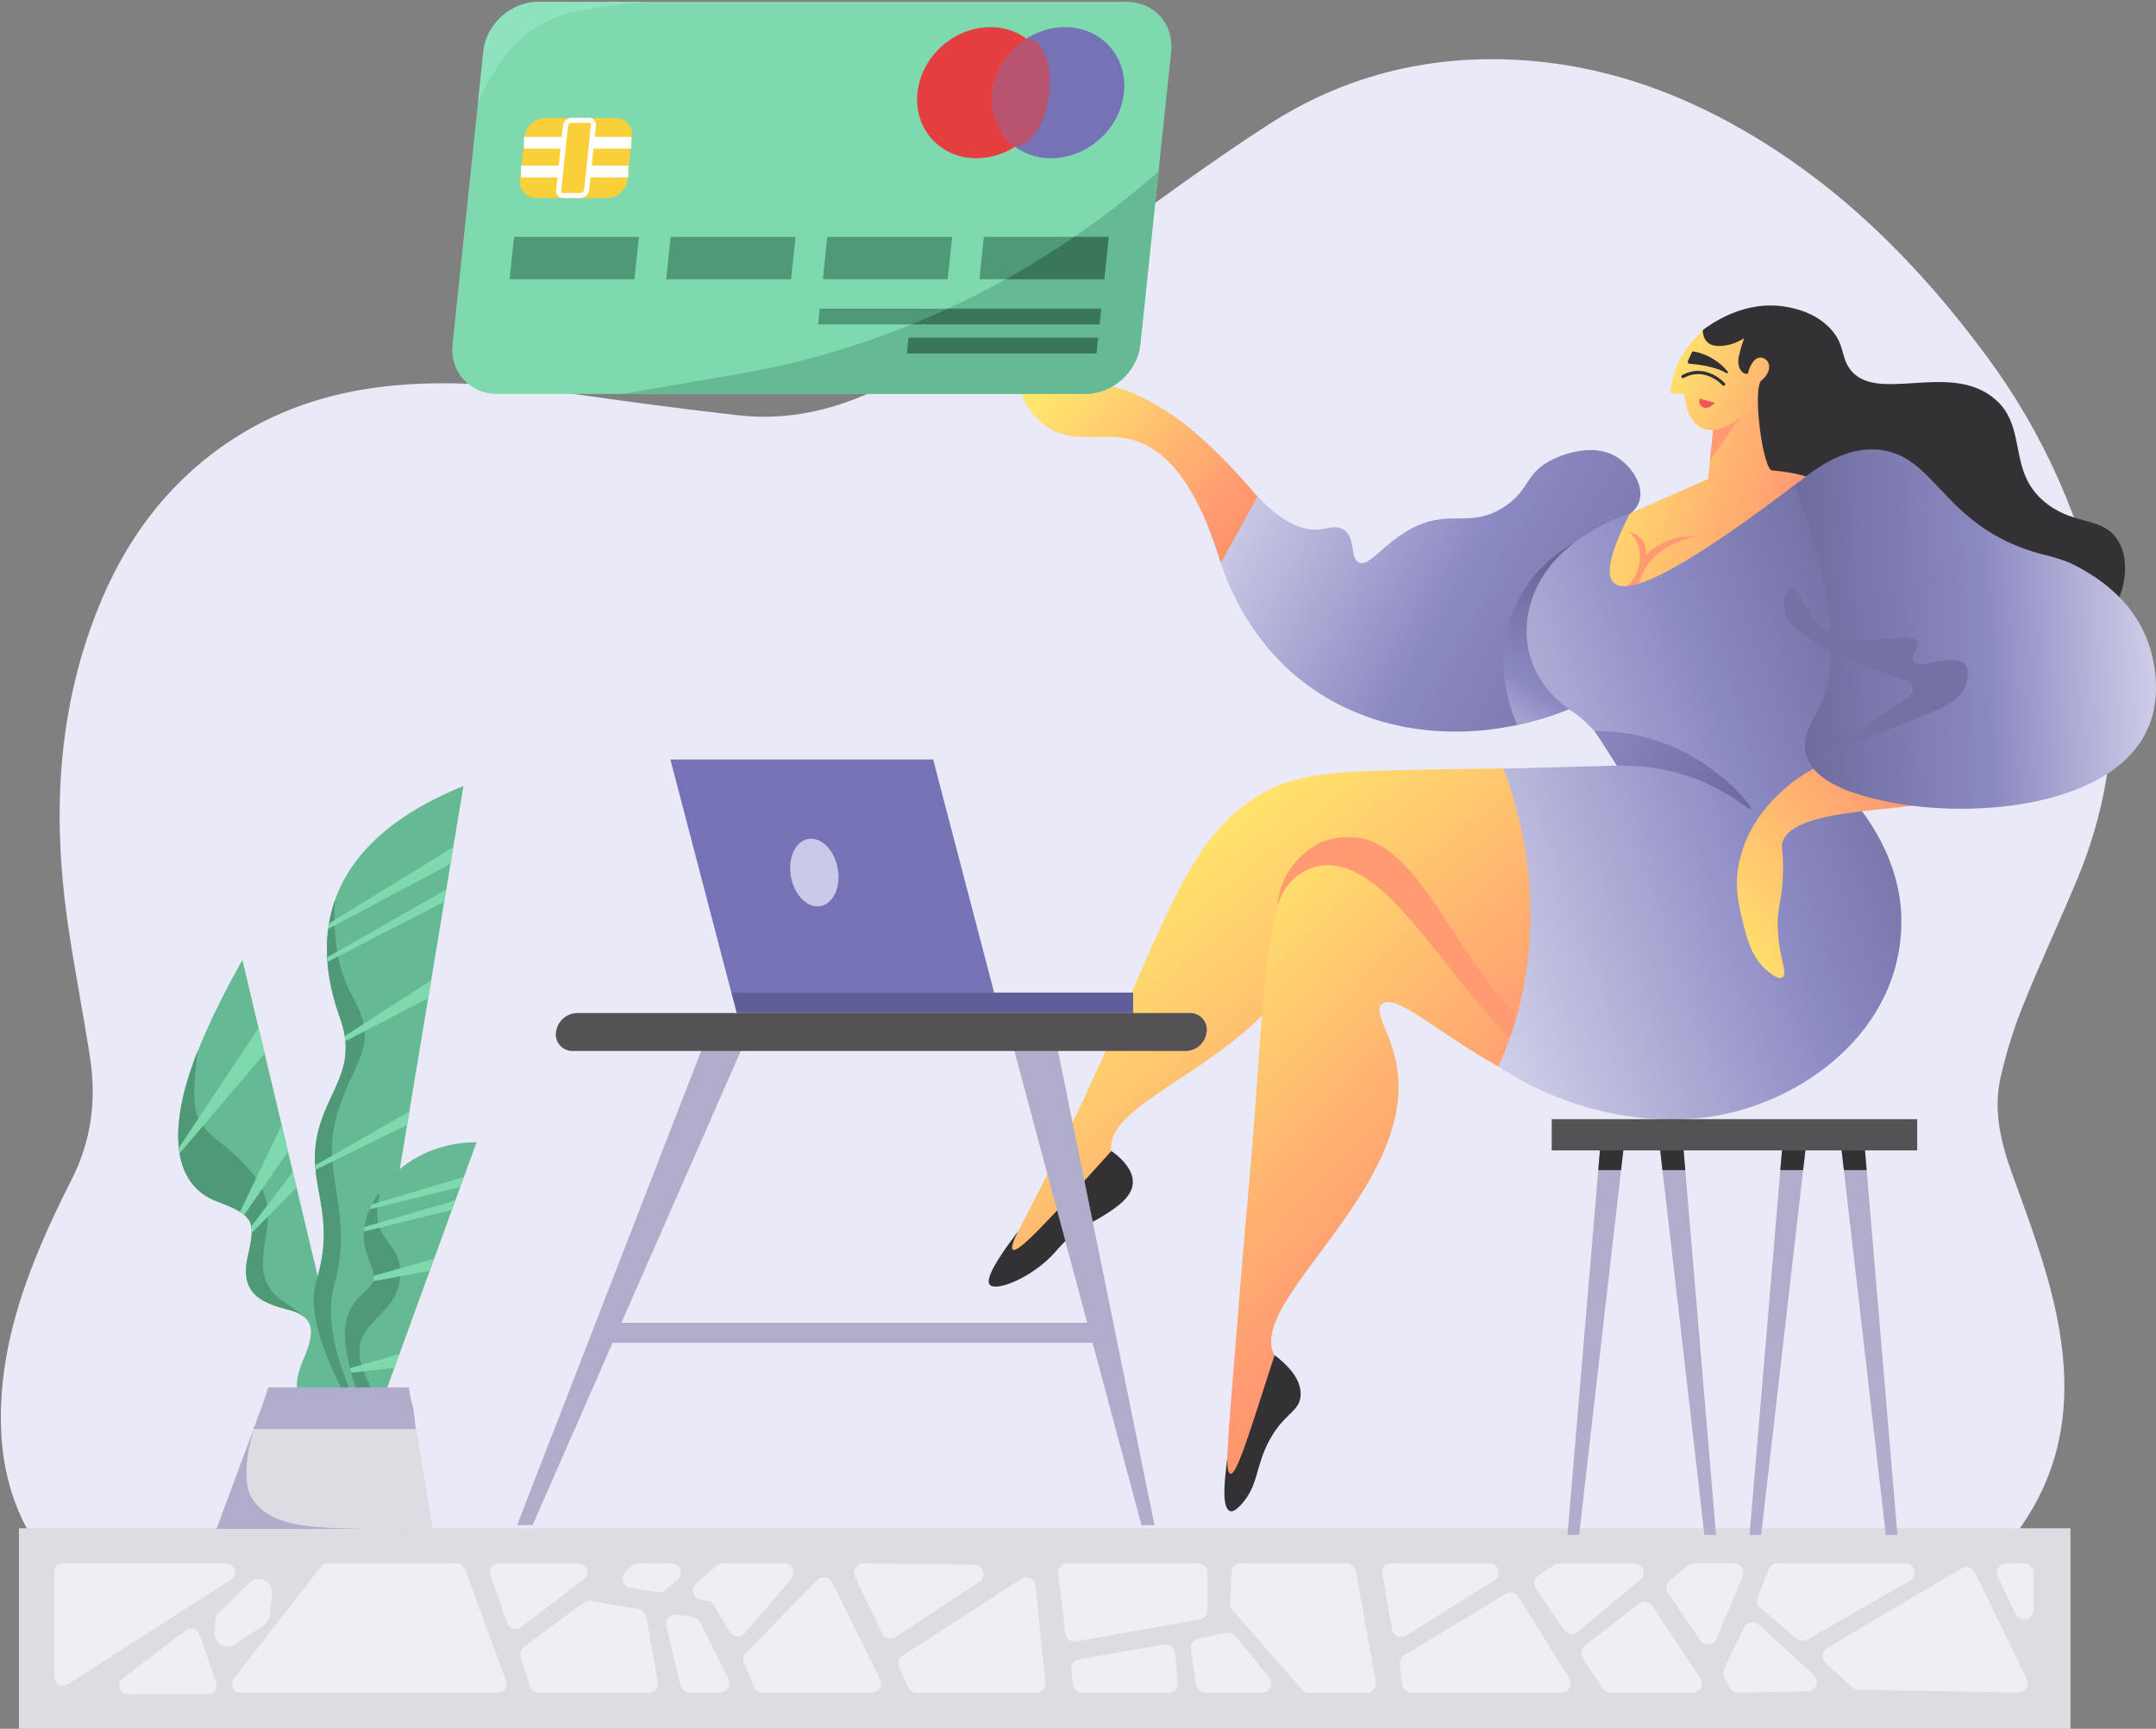 <svg width="318" height="255" viewBox="0 0 318 255" fill="none" xmlns="http://www.w3.org/2000/svg">
<rect x="0" y="0" width="318" height="255" fill="#808080" stroke="none"/>
<path d="M211.153 252.036L225.095 252.078C227.851 251.907 230.606 251.72 233.362 251.568C241.474 251.153 249.539 250.09 257.48 248.388C266.897 246.318 275.952 243.28 284.146 238.071C290.396 234.1 295.808 229.249 299.619 222.816C305.008 213.71 305.397 203.956 303.315 193.881C301.824 186.656 299.18 179.816 296.702 172.914C295.066 168.363 293.992 163.715 295.079 158.929C295.892 155.334 296.987 151.809 298.355 148.386C300.907 142.034 303.841 135.834 306.455 129.509C311.676 116.854 312.897 103.834 309.988 90.409C307.003 76.596 301.47 63.986 293.053 52.587C283.093 39.103 271.498 27.422 256.828 19.032C246.547 13.144 235.552 9.448 223.634 8.823C210.402 8.128 198.057 11.263 186.978 18.447C178.417 23.997 170.2 30.078 161.913 36.038C152.614 42.73 143.432 49.572 133.465 55.295C125.843 59.674 117.816 62.254 108.944 61.259C101.501 60.435 94.075 59.439 86.657 58.395C77.277 57.07 67.896 55.988 58.389 56.834C49.764 57.61 41.676 60.006 34.38 64.755C24.76 71.013 18.328 79.811 14.211 90.367C8.48 105.058 7.758 120.266 9.926 135.695C10.884 142.517 12.261 149.279 13.294 156.091C14.238 162.309 13.461 168.305 10.559 174C8.844 177.364 7.214 180.785 5.764 184.271C2.229 192.759 -0.186 201.509 0.161 210.819C0.409 217.565 2.339 223.772 6.35 229.266C11.014 235.653 17.372 239.817 24.54 242.866C32.533 246.262 40.941 247.996 49.542 248.851C56.475 249.571 63.462 249.606 70.401 248.957C77.151 248.311 83.904 247.66 90.665 247.146C99.075 246.505 107.49 245.913 115.913 245.459C126.398 244.897 136.905 244.833 147.361 245.821C157.351 246.758 167.283 248.256 177.261 249.324C185.289 250.182 193.344 250.792 201.385 251.458C204.655 251.717 207.907 251.844 211.153 252.036Z" fill="#EAE9F7"/>
<path d="M305.385 225.43H2.797V255H305.385V225.43Z" fill="#DCDDE2"/>
<path d="M8.014 231.882V247.294C8.017 247.642 8.157 247.975 8.404 248.221C8.652 248.467 8.987 248.607 9.338 248.609C9.592 248.601 9.841 248.531 10.061 248.403L34.047 233.012C34.194 232.92 34.32 232.8 34.419 232.659C34.518 232.517 34.588 232.358 34.624 232.19C34.661 232.021 34.663 231.848 34.632 231.678C34.6 231.509 34.535 231.348 34.44 231.204C34.318 231.021 34.152 230.87 33.958 230.766C33.763 230.662 33.545 230.608 33.324 230.608H9.338C9.166 230.603 8.995 230.632 8.835 230.694C8.674 230.755 8.528 230.848 8.405 230.967C8.282 231.086 8.183 231.228 8.116 231.385C8.049 231.542 8.014 231.711 8.014 231.882V231.882Z" fill="#EEEFF5"/>
<path d="M35.5 249.698H73.402C73.576 249.699 73.748 249.665 73.909 249.599C74.07 249.533 74.216 249.437 74.339 249.314C74.462 249.192 74.559 249.047 74.626 248.887C74.692 248.727 74.726 248.556 74.725 248.383C74.73 248.228 74.702 248.074 74.643 247.931L68.584 231.451C68.492 231.198 68.323 230.979 68.101 230.825C67.879 230.67 67.614 230.588 67.344 230.588H48.361C48.16 230.586 47.962 230.632 47.782 230.721C47.603 230.811 47.447 230.941 47.328 231.101L34.487 247.582C34.379 247.716 34.298 247.87 34.251 248.035C34.204 248.2 34.191 248.373 34.212 248.544C34.233 248.714 34.288 248.879 34.375 249.028C34.461 249.177 34.576 249.307 34.714 249.411C34.934 249.595 35.212 249.697 35.5 249.698V249.698Z" fill="#EEEFF5"/>
<path d="M72.347 232.313L74.787 239.403C74.903 239.73 75.143 240 75.456 240.153C75.769 240.307 76.13 240.333 76.462 240.225C76.599 240.181 76.725 240.111 76.834 240.019L86.139 232.93C86.358 232.764 86.519 232.533 86.6 232.271C86.68 232.009 86.675 231.729 86.586 231.469C86.496 231.21 86.327 230.986 86.103 230.827C85.878 230.669 85.608 230.585 85.333 230.587H73.609C73.435 230.586 73.262 230.62 73.102 230.686C72.941 230.752 72.795 230.849 72.672 230.971C72.549 231.093 72.451 231.238 72.385 231.398C72.319 231.558 72.285 231.729 72.285 231.902C72.284 232.042 72.305 232.18 72.347 232.313Z" fill="#EEEFF5"/>
<path d="M31.888 248.192L29.448 241.102C29.333 240.775 29.093 240.505 28.78 240.351C28.466 240.198 28.105 240.172 27.773 240.28C27.637 240.324 27.51 240.393 27.401 240.486L18.096 247.575C17.877 247.741 17.716 247.972 17.636 248.234C17.556 248.496 17.561 248.776 17.65 249.035C17.739 249.294 17.908 249.519 18.133 249.677C18.358 249.836 18.627 249.92 18.902 249.918H30.627C30.801 249.918 30.973 249.885 31.134 249.819C31.295 249.753 31.441 249.656 31.564 249.534C31.687 249.412 31.784 249.266 31.851 249.107C31.917 248.947 31.951 248.775 31.95 248.603C31.951 248.463 31.93 248.325 31.888 248.192Z" fill="#EEEFF5"/>
<path d="M76.793 244.397L78.178 248.732C78.268 249.012 78.444 249.256 78.682 249.429C78.92 249.603 79.207 249.697 79.502 249.698H95.651C96.018 249.698 96.371 249.553 96.63 249.295C96.89 249.037 97.036 248.687 97.036 248.321C97.04 248.239 97.033 248.156 97.016 248.075L95.32 238.478C95.27 238.203 95.136 237.949 94.936 237.75C94.737 237.552 94.481 237.419 94.204 237.369L87.152 236.136C86.969 236.103 86.781 236.108 86.599 236.15C86.418 236.192 86.247 236.272 86.098 236.382L77.31 242.876C77.075 243.044 76.898 243.281 76.805 243.554C76.713 243.826 76.708 244.121 76.793 244.397V244.397Z" fill="#EEEFF5"/>
<path d="M92.984 234.204L96.913 234.862C97.109 234.893 97.309 234.883 97.501 234.834C97.693 234.784 97.873 234.696 98.029 234.574L99.931 233.033C100.074 232.92 100.191 232.78 100.278 232.62C100.365 232.461 100.418 232.286 100.435 232.106C100.453 231.926 100.434 231.744 100.379 231.572C100.324 231.399 100.236 231.239 100.118 231.101C99.988 230.941 99.825 230.812 99.639 230.723C99.453 230.634 99.249 230.588 99.042 230.588H94.204C93.861 230.588 93.53 230.712 93.273 230.937L92.281 231.821C92.146 231.941 92.037 232.086 91.959 232.248C91.881 232.41 91.836 232.586 91.826 232.765C91.817 232.945 91.843 233.124 91.903 233.293C91.963 233.463 92.056 233.619 92.177 233.752C92.383 233.994 92.669 234.154 92.984 234.204V234.204Z" fill="#EEEFF5"/>
<path d="M34.63 242.6L39.016 239.638C39.233 239.489 39.415 239.295 39.551 239.068C39.686 238.841 39.772 238.587 39.803 238.32L40.125 235.02C40.151 234.776 40.127 234.526 40.056 234.287C39.984 234.047 39.866 233.823 39.708 233.626C39.55 233.429 39.355 233.264 39.136 233.142C38.917 233.019 38.677 232.94 38.431 232.91C38.153 232.869 37.871 232.89 37.608 232.972C37.344 233.055 37.105 233.196 36.907 233.386L32.29 237.846C31.963 238.162 31.768 238.591 31.741 239.054L31.65 240.856C31.638 241.1 31.674 241.346 31.757 241.581C31.839 241.816 31.966 242.033 32.131 242.222C32.296 242.411 32.495 242.567 32.716 242.682C32.938 242.796 33.178 242.867 33.423 242.889C33.853 242.942 34.281 242.839 34.63 242.6V242.6Z" fill="#EEEFF5"/>
<path d="M98.277 239.876L100.386 248.651C100.458 248.95 100.631 249.217 100.875 249.407C101.119 249.598 101.42 249.7 101.73 249.699H106.197C106.564 249.699 106.917 249.554 107.176 249.295C107.436 249.037 107.582 248.687 107.582 248.322C107.584 248.108 107.534 247.897 107.437 247.705L103.24 239.239C103.138 239.034 102.986 238.857 102.798 238.725C102.611 238.592 102.393 238.508 102.165 238.479L99.787 238.171C99.606 238.147 99.422 238.158 99.246 238.205C99.07 238.252 98.905 238.334 98.761 238.445C98.617 238.555 98.496 238.694 98.406 238.851C98.316 239.009 98.258 239.183 98.236 239.362C98.228 239.535 98.242 239.707 98.277 239.876V239.876Z" fill="#EEEFF5"/>
<path d="M103.323 235.951L104.356 236.136C104.55 236.174 104.732 236.252 104.893 236.365C105.053 236.479 105.188 236.625 105.287 236.793L107.624 240.698C107.717 240.853 107.84 240.989 107.986 241.097C108.133 241.205 108.299 241.284 108.476 241.328C108.653 241.371 108.836 241.38 109.017 241.353C109.197 241.326 109.37 241.264 109.526 241.17C109.652 241.086 109.77 240.99 109.877 240.883L116.742 232.848C116.911 232.648 117.019 232.404 117.053 232.145C117.088 231.886 117.047 231.622 116.937 231.385C116.826 231.148 116.65 230.947 116.429 230.806C116.208 230.665 115.951 230.589 115.688 230.588H106.652C106.319 230.59 105.998 230.706 105.742 230.916L102.682 233.547C102.544 233.664 102.432 233.807 102.35 233.968C102.268 234.128 102.219 234.303 102.206 234.483C102.193 234.662 102.215 234.842 102.272 235.013C102.328 235.184 102.418 235.342 102.537 235.478C102.726 235.732 103.008 235.902 103.323 235.951V235.951Z" fill="#EEEFF5"/>
<path d="M109.753 245.26L111.221 248.835C111.326 249.089 111.503 249.306 111.731 249.46C111.959 249.613 112.228 249.696 112.503 249.698H128.57C128.937 249.698 129.29 249.553 129.55 249.295C129.809 249.037 129.955 248.687 129.955 248.322C129.959 248.114 129.909 247.909 129.811 247.726L122.76 233.444C122.6 233.118 122.317 232.867 121.972 232.748C121.627 232.629 121.248 232.65 120.919 232.807C120.776 232.877 120.644 232.967 120.526 233.074L110.043 243.801C109.854 243.988 109.726 244.226 109.674 244.486C109.623 244.746 109.65 245.015 109.753 245.26V245.26Z" fill="#EEEFF5"/>
<path d="M126.109 232.581L130.1 240.924C130.258 241.252 130.539 241.506 130.884 241.629C131.229 241.752 131.608 241.735 131.94 241.581C132.002 241.56 132.059 241.525 132.106 241.479L144.43 233.321C144.678 233.159 144.867 232.922 144.969 232.645C145.072 232.368 145.082 232.066 144.999 231.783C144.915 231.5 144.743 231.251 144.506 231.073C144.27 230.895 143.982 230.797 143.685 230.793L127.37 230.608C127.004 230.606 126.652 230.747 126.389 231.001C126.126 231.254 125.973 231.6 125.964 231.964C125.978 232.176 126.027 232.385 126.109 232.581V232.581Z" fill="#EEEFF5"/>
<path d="M132.623 245.897L133.946 248.876C134.056 249.118 134.233 249.324 134.456 249.47C134.68 249.615 134.94 249.695 135.207 249.698H152.825C153.192 249.698 153.545 249.553 153.804 249.295C154.064 249.037 154.21 248.687 154.21 248.322V248.178L152.742 233.917C152.705 233.555 152.526 233.222 152.243 232.991C151.96 232.76 151.597 232.649 151.233 232.684C151.01 232.706 150.797 232.784 150.612 232.91L133.14 244.212C132.866 244.386 132.664 244.651 132.569 244.96C132.475 245.268 132.493 245.601 132.623 245.897Z" fill="#EEEFF5"/>
<path d="M156.092 232.129L157.126 240.924C157.145 241.104 157.2 241.278 157.288 241.436C157.376 241.595 157.494 241.734 157.636 241.847C157.779 241.96 157.942 242.043 158.117 242.093C158.292 242.143 158.475 242.157 158.656 242.136C158.685 242.139 158.714 242.132 158.739 242.116L176.976 238.869C177.296 238.813 177.586 238.646 177.794 238.397C178.002 238.149 178.116 237.836 178.114 237.513V231.964C178.114 231.599 177.968 231.249 177.708 230.991C177.448 230.733 177.096 230.588 176.728 230.588H157.477C157.11 230.588 156.757 230.733 156.498 230.991C156.238 231.249 156.092 231.599 156.092 231.964V232.129Z" fill="#EEEFF5"/>
<path d="M157.994 246.328L158.284 248.486C158.328 248.815 158.49 249.117 158.741 249.336C158.992 249.555 159.315 249.677 159.649 249.678H172.324C172.506 249.678 172.686 249.642 172.854 249.573C173.022 249.504 173.175 249.403 173.304 249.275C173.432 249.147 173.534 248.995 173.604 248.828C173.674 248.661 173.709 248.482 173.709 248.301V248.178L173.337 243.821C173.304 243.456 173.126 243.119 172.843 242.884C172.56 242.649 172.195 242.535 171.828 242.568C171.785 242.565 171.743 242.572 171.704 242.588L159.132 244.767C158.783 244.844 158.475 245.046 158.265 245.333C158.056 245.621 157.959 245.975 157.994 246.328V246.328Z" fill="#EEEFF5"/>
<path d="M176.728 241.684L180.843 240.842C181.093 240.791 181.351 240.809 181.591 240.892C181.831 240.975 182.044 241.121 182.208 241.314L187.191 247.438C187.306 247.578 187.391 247.74 187.443 247.913C187.494 248.086 187.511 248.267 187.492 248.447C187.472 248.626 187.418 248.8 187.331 248.958C187.244 249.117 187.126 249.257 186.985 249.37C186.74 249.57 186.433 249.679 186.116 249.678H177.762C177.428 249.677 177.106 249.555 176.855 249.336C176.604 249.117 176.442 248.815 176.398 248.486L175.653 243.205C175.602 242.863 175.684 242.514 175.885 242.231C176.085 241.948 176.387 241.752 176.728 241.684V241.684Z" fill="#EEEFF5"/>
<path d="M181.422 236.465L181.65 231.903C181.666 231.549 181.819 231.214 182.077 230.969C182.335 230.724 182.678 230.588 183.035 230.588H198.605C198.93 230.589 199.243 230.702 199.492 230.909C199.741 231.115 199.91 231.401 199.97 231.718L202.927 248.075C202.99 248.434 202.908 248.804 202.699 249.104C202.49 249.404 202.171 249.61 201.81 249.678C201.729 249.695 201.645 249.702 201.562 249.698H193.084C192.885 249.699 192.687 249.657 192.506 249.575C192.324 249.494 192.161 249.375 192.03 249.226L181.774 237.451C181.54 237.175 181.415 236.825 181.422 236.465V236.465Z" fill="#EEEFF5"/>
<path d="M203.899 232.19L205.326 240.328C205.356 240.505 205.421 240.675 205.517 240.827C205.614 240.979 205.74 241.11 205.888 241.214C206.036 241.317 206.204 241.39 206.38 241.428C206.557 241.467 206.74 241.47 206.918 241.438C207.092 241.401 207.259 241.339 207.414 241.253L220.379 233.115C220.532 233.019 220.665 232.895 220.77 232.748C220.875 232.601 220.95 232.435 220.99 232.259C221.031 232.084 221.036 231.902 221.005 231.724C220.975 231.547 220.91 231.377 220.813 231.225C220.686 231.029 220.511 230.869 220.305 230.758C220.099 230.646 219.869 230.588 219.635 230.588H205.243C204.875 230.588 204.523 230.733 204.263 230.991C204.003 231.249 203.857 231.599 203.857 231.964C203.878 232.047 203.878 232.129 203.899 232.19Z" fill="#EEEFF5"/>
<path d="M206.442 245.527L206.835 248.506C206.879 248.835 207.041 249.138 207.292 249.357C207.543 249.576 207.866 249.697 208.2 249.698H230.283C230.651 249.698 231.003 249.553 231.263 249.295C231.523 249.037 231.669 248.687 231.669 248.321C231.674 248.067 231.602 247.816 231.462 247.602L223.977 235.581C223.783 235.273 223.475 235.052 223.119 234.968C222.763 234.883 222.388 234.941 222.074 235.129L207.083 244.171C206.853 244.308 206.67 244.511 206.555 244.752C206.441 244.993 206.402 245.263 206.442 245.527V245.527Z" fill="#EEEFF5"/>
<path d="M226.934 232.375L229.311 230.814C229.54 230.668 229.805 230.59 230.077 230.588H241.036C241.403 230.588 241.756 230.733 242.015 230.991C242.275 231.249 242.421 231.599 242.421 231.964C242.422 232.165 242.378 232.363 242.292 232.544C242.206 232.725 242.081 232.885 241.925 233.012L232.703 240.718C232.564 240.835 232.404 240.922 232.231 240.977C232.059 241.032 231.877 241.052 231.696 241.037C231.516 241.021 231.34 240.971 231.179 240.888C231.018 240.805 230.876 240.692 230.759 240.554C230.718 240.513 230.697 240.472 230.655 240.431L226.541 234.286C226.34 233.981 226.269 233.609 226.342 233.251C226.416 232.893 226.628 232.579 226.934 232.375V232.375Z" fill="#EEEFF5"/>
<path d="M233.468 244.582L236.425 249.082C236.549 249.274 236.721 249.431 236.923 249.539C237.126 249.647 237.353 249.702 237.583 249.698H249.638C250.005 249.698 250.358 249.553 250.617 249.295C250.877 249.037 251.023 248.687 251.023 248.321C251.021 248.052 250.942 247.788 250.796 247.561L243.703 236.896C243.5 236.592 243.183 236.38 242.823 236.307C242.463 236.234 242.088 236.305 241.78 236.506C241.739 236.526 241.718 236.547 241.677 236.567L233.757 242.753C233.488 242.966 233.309 243.273 233.255 243.611C233.201 243.95 233.277 244.296 233.468 244.582V244.582Z" fill="#EEEFF5"/>
<path d="M248.996 230.896L246.288 233.136C246.021 233.352 245.846 233.66 245.796 233.998C245.746 234.337 245.826 234.681 246.019 234.965L250.775 241.951C250.875 242.102 251.005 242.232 251.157 242.332C251.309 242.433 251.479 242.503 251.658 242.537C251.837 242.571 252.021 242.57 252.2 242.533C252.378 242.496 252.548 242.424 252.698 242.321C252.922 242.171 253.095 241.956 253.194 241.705L257.061 232.478C257.199 232.14 257.198 231.761 257.059 231.423C256.92 231.086 256.653 230.815 256.316 230.67C256.145 230.604 255.963 230.569 255.779 230.567H249.865C249.548 230.583 249.244 230.698 248.996 230.896V230.896Z" fill="#EEEFF5"/>
<path d="M254.311 247.397L255.117 248.938C255.241 249.163 255.423 249.351 255.645 249.481C255.867 249.612 256.121 249.68 256.379 249.678L266.635 249.473C266.817 249.467 266.996 249.426 267.162 249.352C267.328 249.278 267.478 249.172 267.602 249.04C267.727 248.909 267.825 248.754 267.889 248.585C267.954 248.416 267.984 248.236 267.979 248.055C267.977 247.873 267.938 247.693 267.863 247.527C267.788 247.361 267.68 247.212 267.545 247.089L259.439 239.65C259.166 239.405 258.807 239.276 258.44 239.291C258.072 239.306 257.725 239.465 257.475 239.732C257.38 239.828 257.303 239.939 257.247 240.061L254.311 246.164C254.209 246.354 254.156 246.566 254.156 246.781C254.156 246.996 254.209 247.207 254.311 247.397V247.397Z" fill="#EEEFF5"/>
<path d="M260.886 231.451L259.253 235.561C259.151 235.825 259.133 236.113 259.199 236.388C259.266 236.663 259.414 236.912 259.625 237.102L264.898 241.705C265.117 241.894 265.389 242.012 265.678 242.041C265.967 242.07 266.257 242.01 266.511 241.869L281.709 233.156C281.973 233.006 282.18 232.773 282.297 232.494C282.415 232.214 282.436 231.905 282.359 231.612C282.281 231.319 282.108 231.06 281.867 230.875C281.626 230.69 281.331 230.589 281.026 230.588H262.189C261.91 230.587 261.637 230.668 261.405 230.822C261.173 230.976 260.992 231.194 260.886 231.451V231.451Z" fill="#EEEFF5"/>
<path d="M291.282 231.944L298.954 247.684C299.112 248.012 299.133 248.388 299.013 248.73C298.893 249.073 298.641 249.355 298.313 249.513C298.121 249.612 297.908 249.661 297.692 249.657L274.099 249.246C273.76 249.238 273.436 249.107 273.189 248.876L269.261 245.28C268.991 245.031 268.831 244.686 268.816 244.321C268.8 243.956 268.93 243.599 269.178 243.328C269.266 243.229 269.371 243.146 269.488 243.081L289.339 231.327C289.655 231.143 290.031 231.089 290.387 231.177C290.743 231.266 291.049 231.489 291.241 231.8C291.262 231.846 291.276 231.894 291.282 231.944V231.944Z" fill="#EEEFF5"/>
<path d="M295.914 230.588H298.54C298.908 230.588 299.26 230.733 299.52 230.991C299.78 231.249 299.926 231.599 299.926 231.964V237.472C299.926 237.837 299.78 238.187 299.52 238.445C299.26 238.703 298.908 238.848 298.54 238.848C298.278 238.849 298.02 238.776 297.797 238.638C297.574 238.499 297.395 238.302 297.279 238.068L294.653 232.56C294.574 232.397 294.529 232.22 294.519 232.04C294.51 231.859 294.537 231.678 294.599 231.508C294.66 231.338 294.755 231.182 294.878 231.048C295.001 230.915 295.149 230.807 295.315 230.732C295.5 230.636 295.706 230.586 295.914 230.588V230.588Z" fill="#EEEFF5"/>
<path d="M251.256 48.643C252.356 47.798 257.311 44.166 263.466 45.263C264.566 45.465 267.612 46.007 269.912 48.416C272.086 50.699 271.492 52.427 272.743 54.281C276.409 59.717 287.152 53.373 293.877 58.569C299.425 62.844 295.684 69.769 302.13 74.473C306.326 77.538 310.283 76.239 312.419 79.77C314.138 82.62 313.367 86.48 312.419 88.46C306.781 100.214 268.168 101.337 259.978 86.883C256.767 81.22 260.129 76.024 256.135 61.508C254.897 57.081 253.266 52.78 251.256 48.643Z" fill="#333133"/>
<path d="M236.228 93.984C234.295 92.319 234.004 87.753 238.946 76.39C243.281 74.473 247.617 72.556 251.939 70.639C252.028 69.731 252.129 68.823 252.217 67.915C252.369 66.426 252.521 64.938 252.685 63.437C252.887 61.47 253.089 59.515 253.292 57.547C255.744 57.472 258.196 57.396 260.635 57.32C260.901 61.344 261.166 65.367 261.431 69.39C265.034 69.718 269.053 70.563 269.799 72.884C272.099 80.085 242.447 99.382 236.228 93.984Z" fill="url(#paint0_linear_674_31298)"/>
<path d="M256.793 61.394C255.263 63.563 253.747 65.745 252.217 67.915C252.369 66.426 252.521 64.938 252.685 63.437C254.05 62.756 255.428 62.075 256.793 61.394Z" fill="#FF9A72"/>
<path d="M275.474 130.193C267.094 112.41 232.904 113.078 210.709 113.507C198.171 113.747 191.902 113.873 186.631 116.774C174.434 123.521 172.336 136.121 157.813 166.39C154.919 172.444 152.214 177.741 149.939 182.079C148.397 185.018 147.045 187.515 145.958 189.508C151.62 184.917 156.259 182.016 159.633 180.15C161.618 179.052 164.575 177.526 165.283 174.626C165.801 172.519 164.158 171.321 163.931 169.77C162.819 162.341 183.219 157.461 191.738 142.704C194.164 138.505 195.138 134.431 195.58 131.429C200.054 137.243 208.927 147.144 223.273 153.538C224.764 154.207 259.321 169.202 272.44 153.879C277.509 147.938 279.063 137.811 275.474 130.193Z" fill="url(#paint1_linear_674_31298)"/>
<path d="M163.918 169.782C164.335 170.06 167.331 172.141 167.078 174.638C166.863 176.807 164.272 178.397 162.111 179.708C160.998 180.377 160.922 180.263 159.848 180.944C157.497 182.432 156.17 184.085 155.551 184.778C152.328 188.385 146.969 190.58 145.995 189.508C145.502 188.978 145.894 187.225 150.179 181.613C149.37 183.202 149.117 184.11 149.383 184.324C150.166 184.917 154.603 180.087 163.918 169.782Z" fill="#333133"/>
<path d="M265.982 158.495C258.651 161.887 248.071 165.305 236.367 163.123C233.764 162.631 231.198 161.9 228.72 160.941C215.348 155.846 206.26 145.87 203.808 148.128C203.201 148.682 203.442 149.578 203.96 150.89C204.592 152.466 205.628 154.635 206.071 157.498C208.851 175.471 183.307 192.219 188.085 200.089C189.121 201.805 190.524 202.624 190.853 204.92C191.245 207.644 189.842 207.203 186.871 211.592C182.827 217.57 182.435 223.094 181.55 222.917C180.337 222.678 180.893 215.035 181.891 202.612C182.877 190.378 183.358 184.261 184.04 176.782C184.887 167.399 185.392 159.693 185.86 153.324C186.315 147.169 186.732 142.276 187.402 138.353C188.565 131.48 190.486 127.557 194.67 125.022C194.897 124.858 195.137 124.719 195.403 124.619C201.672 122.184 211.316 141.922 224.474 151.407C231.88 156.742 244.292 161.635 265.982 158.495Z" fill="url(#paint2_linear_674_31298)"/>
<path d="M188.413 133.586C188.527 132.211 188.893 130.874 189.475 129.626C191.055 126.321 193.81 124.757 194.884 124.215C196.515 123.597 198.259 123.357 199.991 123.534C210.798 124.719 215.55 145.706 230.325 155.859C235.002 159.075 242.598 162.518 254.859 162.253C255.213 162.24 237.163 165.267 224.865 155.052C216.763 148.317 208.447 133.888 201.343 129.462C200.332 128.831 197.627 127.154 194.531 127.746C193.229 128.011 192.015 128.604 191.004 129.462C189.766 130.559 188.855 131.984 188.413 133.586Z" fill="#FF9A72"/>
<path d="M190.676 79.997C183.332 69.706 175.976 62.882 171.236 60.158C170.023 59.464 168.835 58.796 168.835 58.796C167.748 58.254 165.624 57.219 163.324 56.879C160.341 56.45 160.076 57.648 157.219 57.447C153.149 57.144 151.215 54.52 150.444 55.189C149.597 55.933 150.798 60.07 153.832 62.517C157.952 65.846 162.389 63.601 167.053 64.888C171.072 65.998 176.128 69.958 180.046 83.049L190.676 79.997Z" fill="url(#paint3_linear_674_31298)"/>
<path d="M241.878 73.577C241.221 76.844 236.595 77.159 233.271 79.329C233.132 79.417 232.993 79.518 232.854 79.619C232.297 80.022 231.805 80.489 231.375 81.019C228.948 84.071 228.43 90.137 234.99 103.014C233.738 103.632 232.462 104.2 231.185 104.704C228.784 105.65 226.319 106.394 223.804 106.936C212.769 109.295 201.621 107.416 193.052 101.21C184.836 95.258 181.411 87.072 180.059 83.049L185.481 73.237C189.677 77.638 192.673 78.307 194.632 78.093C195.858 77.954 197.046 77.424 198.133 78.093C199.991 79.228 199.068 82.267 200.395 82.948C201.862 83.705 203.846 80.438 207.739 78.206C213.68 74.813 216.625 78.093 221.756 74.826C225.763 72.278 224.853 69.718 229.1 67.725C229.909 67.347 235.103 64.9 238.933 67.725C240.488 68.848 242.346 71.244 241.878 73.577Z" fill="url(#paint4_linear_674_31298)"/>
<path d="M238.491 87.678C239.59 87.072 240.488 86.177 241.094 85.08C241.297 84.689 242.472 82.519 241.549 80.224C241.271 79.543 240.842 78.925 240.311 78.42C240.437 78.458 242.257 78.975 242.687 80.564C242.801 81.006 242.801 81.472 242.687 81.914C244.002 80.64 245.645 79.745 247.439 79.316C248.4 79.089 249.399 79.013 250.372 79.089C249.715 79.202 243.976 80.312 242.118 84.954C241.739 85.925 241.537 86.959 241.549 87.993L238.491 87.678Z" fill="#FF9A72"/>
<path d="M255.188 47.105C252.179 47.256 250.321 49.476 249.222 50.787C246.947 53.511 246.504 56.564 246.391 58.014L248.426 58.127C248.489 58.947 248.843 62.025 250.916 63.084C253.772 64.547 257.88 61.142 259.738 58.342C260.345 57.421 263.113 53.259 261.052 49.917C259.788 47.861 257.235 47.004 255.188 47.105Z" fill="url(#paint5_linear_674_31298)"/>
<path d="M262.177 51.531C261.848 50.207 261.368 48.24 259.851 47.18C257.753 45.717 254.214 46.335 251.143 48.719C251.193 49.715 251.56 51.065 253.645 51.039C254.934 50.989 256.186 50.598 257.26 49.879C256.931 50.787 256.666 51.721 256.451 52.666C256.186 53.94 256.805 55.315 257.816 55.126C257.816 55.126 258.056 53.701 258.966 52.982C259.649 52.44 260.711 52.856 260.913 53.827C261.027 54.356 260.799 54.874 260.635 55.164C260.433 55.529 260.167 55.832 259.839 56.084C258.385 57.207 260.053 69.592 261.418 69.39C262 69.302 262.455 66.956 262.013 57.346H262.076C262.607 55.454 262.644 53.448 262.177 51.531Z" fill="#333133"/>
<path d="M254.202 56.904C254.328 56.917 254.442 56.828 254.454 56.702C254.467 56.639 254.442 56.576 254.404 56.526C254.379 56.488 251.623 53.411 248.109 55.34C247.996 55.403 247.958 55.542 248.008 55.656C248.071 55.769 248.211 55.807 248.324 55.756C248.324 55.756 248.324 55.756 248.337 55.756C251.522 54.003 254.037 56.816 254.063 56.841C254.088 56.866 254.151 56.904 254.202 56.904Z" fill="#333133"/>
<path d="M249.55 51.948L248.944 53.285C248.893 53.411 248.956 53.562 249.083 53.625L249.159 53.65C250.157 53.726 252.938 54.003 254.631 55.038C254.707 55.088 254.796 55.063 254.846 55C254.897 54.937 254.884 54.861 254.834 54.81C254.834 54.81 254.834 54.81 254.821 54.798C253.544 53.247 251.762 52.2 249.778 51.834C249.689 51.822 249.601 51.859 249.55 51.948Z" fill="#333133"/>
<path d="M221.756 113.381C223.943 119.17 227.039 129.903 225.143 143.045C224.398 148.216 223.121 152.542 221.023 157.322C224.006 159.352 235.47 166.352 250.574 164.927C264.01 163.653 279.683 153.425 280.416 137.067C281.111 123.799 270.077 114.378 268.32 112.927C270.013 110.783 275.107 103.796 275.107 93.643C275.094 80.716 266.803 72.543 265.274 71.093C249.436 83.2 240.361 88.17 238.036 85.975C236.746 84.764 237.53 81.334 240.412 75.709C229.946 79.341 223.791 87.589 224.701 93.984C224.929 95.611 226.079 100.34 229.782 103.455C231.122 104.591 232.082 104.868 233.738 106.381C235.735 108.235 237.353 110.455 238.491 112.927L221.756 113.381Z" fill="url(#paint6_linear_674_31298)"/>
<path d="M270.468 112.032C270.291 112.095 270.026 112.196 269.71 112.322C269.179 112.536 265.918 113.886 262.998 116.547C261.671 117.745 257.601 121.44 256.439 127.595C255.794 131 256.464 133.561 257.235 136.726C258.056 140.119 259.131 141.91 260.622 143.158C261.115 143.575 262.265 144.52 262.885 144.167C263.795 143.65 262.265 141.04 262.202 136.613C262.164 133.346 262.961 132.728 262.998 128.15C263.024 125.085 262.67 125.11 262.885 124.316C264.427 118.476 284.713 120.04 285.042 117.657C285.181 116.698 282.033 115.046 270.468 112.032Z" fill="url(#paint7_linear_674_31298)"/>
<path d="M264.705 71.66C270.418 66.603 274.627 66.023 277.37 66.363C285.194 67.334 286.508 76.541 298.503 80.918C302.181 82.254 303.647 81.977 307.098 83.957C309.019 85.067 314.454 88.207 316.818 94.677C317.133 95.548 319.168 101.324 317.045 106.861C312.368 119.031 291.109 120.898 278.394 118.249C275.449 117.631 267.701 116.017 266.411 111.376C265.666 108.689 267.372 106.117 267.991 105.057C270.772 100.277 272.011 91.108 264.705 71.66Z" fill="url(#paint8_linear_674_31298)"/>
<path d="M232.272 79.997C226.862 83.932 224.196 90.238 225.485 96.014C226.584 100.895 230.149 103.708 231.362 104.591C228.91 105.663 226.319 106.369 223.791 106.936C223.235 105.726 219.607 97.54 223.677 89.027C226.23 83.68 230.503 80.993 232.272 79.997Z" fill="url(#paint9_linear_674_31298)"/>
<path d="M264.149 86.656C265.413 86.366 265.918 90.503 269.116 92.748C274.083 96.241 281.996 92.634 282.792 94.778C283.133 95.699 281.781 96.62 282.223 97.49C282.969 98.966 288.214 96.166 289.794 97.944C290.59 98.839 290.11 100.441 290.022 100.769C288.669 105.347 281.187 105.347 270.355 111.59C269.053 112.347 268.029 113.003 267.422 113.394C269.154 111.754 270.961 110.216 272.845 108.765C278.899 104.124 282.312 103.102 282.109 101.551C281.882 99.76 277.572 99.899 269.672 95.8C265.084 93.404 263.378 91.714 263.125 89.708C262.961 88.397 263.403 86.833 264.149 86.656Z" fill="#7471A5"/>
<path d="M238.491 112.94C242.321 112.877 247.541 113.394 252.849 116.093C256.085 117.745 258.095 119.574 258.272 119.359C258.55 119.019 254.353 113.747 247.642 110.556C243.761 108.715 239.502 107.794 235.205 107.844L238.491 112.94Z" fill="url(#paint10_linear_674_31298)"/>
<path d="M250.675 58.796L252.938 59.414C252.938 59.414 252.066 60.448 251.257 60.108C250.435 59.78 250.675 58.796 250.675 58.796Z" fill="#F05659"/>
<path d="M187.996 199.888C189.778 201.237 191.927 203.305 191.839 205.752C191.75 208.237 189.488 208.363 187.314 212.298C185.026 216.435 185.759 219.159 182.852 222.161C182.245 222.779 181.79 223.018 181.436 222.892C180.16 222.438 180.589 218.49 181.019 215.123C181.007 216.548 181.158 217.305 181.474 217.381C182.41 217.608 184.179 211.693 187.996 199.888Z" fill="#333133"/>
<path d="M146.63 146.42H107.873L98.878 112.03H137.635L146.63 146.42Z" fill="#7573B6"/>
<path d="M167.134 149.426H108.666L107.873 146.419H167.134V149.426Z" fill="#5F5E9B"/>
<path d="M116.659 129.319C116.159 126.583 117.298 124.089 119.203 123.748C121.108 123.408 123.058 125.35 123.558 128.086C124.058 130.822 122.919 133.316 121.014 133.656C119.109 133.997 117.159 132.055 116.659 129.319Z" fill="#CAC9EA"/>
<path d="M271.38 167.529L271.962 172.596L278.149 226.397H279.862L275.323 172.596L274.773 166.084V166.08L274.764 166.084L271.38 167.529Z" fill="#AFADCB"/>
<path d="M244.625 167.529L245.208 172.596L251.394 226.397H253.108L248.568 172.596L248.018 166.084V166.08L248.009 166.084L244.625 167.529Z" fill="#AFADCB"/>
<path d="M231.198 226.397H232.912L239.098 172.596L239.68 167.529L236.297 166.084L236.287 166.08V166.084L235.737 172.596L231.198 226.397Z" fill="#AFADCB"/>
<path d="M258.053 226.397H259.766L265.953 172.596L266.535 167.529L263.151 166.084L263.142 166.08V166.084L262.592 172.596L258.053 226.397Z" fill="#AFADCB"/>
<path d="M274.764 166.084L271.38 167.529L271.962 172.596H275.323L274.773 166.084H274.764Z" fill="#333133"/>
<path d="M263.142 166.084L262.592 172.596H265.953L266.535 167.529L263.151 166.084H263.142Z" fill="#333133"/>
<path d="M248.009 166.084L244.625 167.529L245.208 172.596H248.568L248.018 166.084H248.009Z" fill="#333133"/>
<path d="M235.738 172.596H239.099L239.681 167.529L236.297 166.084H236.288L235.738 172.596Z" fill="#333133"/>
<path d="M228.869 169.691H282.778V165.082H228.869V169.691Z" fill="#545254"/>
<path d="M160.076 58.108H73.326C69.267 58.108 66.322 54.835 66.747 50.8L71.299 7.579C71.724 3.544 75.358 0.272 79.416 0.272H166.166C170.225 0.272 173.17 3.544 172.745 7.579L168.192 50.8C167.768 54.835 164.132 58.108 160.076 58.108Z" fill="#7ED9AF"/>
<path d="M160.076 58.108H91.795L109.02 55.148C131.566 51.277 153.117 40.877 170.879 25.294L168.192 50.796C167.768 54.835 164.133 58.108 160.076 58.108Z" fill="#66BA93"/>
<path d="M93.577 41.19H75.162L75.82 34.945H94.236L93.577 41.19Z" fill="#4F9977"/>
<path d="M162.879 41.19H144.464L145.122 34.945H163.536L162.879 41.19Z" fill="#4F9977"/>
<path d="M139.779 41.19H121.364L122.021 34.945H140.436L139.779 41.19Z" fill="#4F9977"/>
<path d="M116.677 41.19H98.264L98.921 34.945H117.336L116.677 41.19Z" fill="#4F9977"/>
<path d="M162.177 47.855H120.662L120.907 45.525H162.422L162.177 47.855Z" fill="#4F9977"/>
<path d="M161.725 52.143H133.751L133.997 49.811H161.971L161.725 52.143Z" fill="#3A765A"/>
<path d="M89.538 29.214H79.143C78.797 29.22 78.453 29.152 78.135 29.014C77.817 28.876 77.533 28.672 77.302 28.414C77.071 28.157 76.898 27.854 76.796 27.524C76.693 27.194 76.664 26.847 76.709 26.505L77.381 20.131C77.471 19.394 77.825 18.714 78.379 18.216C78.932 17.719 79.648 17.437 80.394 17.422H90.788C91.135 17.416 91.479 17.484 91.796 17.622C92.114 17.761 92.397 17.965 92.628 18.222C92.859 18.479 93.031 18.783 93.133 19.112C93.236 19.442 93.265 19.789 93.22 20.131L92.548 26.505C92.458 27.241 92.104 27.92 91.551 28.418C90.998 28.915 90.284 29.198 89.538 29.214V29.214Z" fill="#F9D039"/>
<path d="M77.283 21.057H93.121" stroke="white" stroke-width="1.728" stroke-miterlimit="10"/>
<path d="M76.835 25.299H92.673" stroke="white" stroke-width="1.728" stroke-miterlimit="10"/>
<path d="M83.068 28.839C82.973 28.841 82.88 28.823 82.793 28.786C82.706 28.75 82.627 28.695 82.563 28.626C82.5 28.555 82.454 28.47 82.426 28.379C82.398 28.288 82.39 28.192 82.402 28.098L83.405 18.57C83.435 18.349 83.542 18.146 83.707 17.996C83.872 17.846 84.086 17.759 84.309 17.75H86.86C86.954 17.748 87.048 17.765 87.135 17.802C87.222 17.839 87.3 17.894 87.364 17.963C87.427 18.035 87.474 18.119 87.502 18.21C87.53 18.301 87.538 18.397 87.525 18.492L86.522 28.02C86.493 28.24 86.386 28.443 86.22 28.593C86.055 28.743 85.842 28.83 85.618 28.839H83.068Z" fill="#F9D039"/>
<path d="M86.864 18.125C86.906 18.123 86.947 18.13 86.986 18.145C87.025 18.161 87.059 18.184 87.089 18.213C87.117 18.246 87.137 18.284 87.148 18.326C87.16 18.367 87.162 18.41 87.155 18.453L86.152 27.979C86.133 28.109 86.07 28.229 85.973 28.317C85.876 28.406 85.75 28.458 85.618 28.465H83.068C83.026 28.466 82.985 28.459 82.947 28.444C82.908 28.428 82.873 28.405 82.844 28.376C82.816 28.343 82.796 28.305 82.784 28.263C82.773 28.222 82.77 28.179 82.777 28.136L83.781 18.608C83.799 18.479 83.863 18.36 83.96 18.271C84.057 18.183 84.182 18.131 84.314 18.125H86.864V18.125ZM86.864 17.375H84.314C83.996 17.382 83.692 17.503 83.456 17.715C83.221 17.927 83.07 18.217 83.032 18.531L82.029 28.058C82.009 28.204 82.021 28.353 82.065 28.494C82.109 28.635 82.182 28.764 82.281 28.874C82.38 28.984 82.501 29.071 82.637 29.13C82.773 29.188 82.92 29.217 83.068 29.214H85.618C85.936 29.207 86.241 29.086 86.476 28.874C86.712 28.662 86.862 28.372 86.9 28.058L87.904 18.531C87.923 18.385 87.911 18.236 87.867 18.095C87.824 17.954 87.75 17.825 87.651 17.715C87.553 17.605 87.431 17.518 87.295 17.459C87.159 17.401 87.012 17.372 86.864 17.375V17.375Z" fill="white"/>
<path d="M162.407 20.328C166.511 16.454 166.995 10.334 163.487 6.657C159.979 2.98 153.808 3.14 149.704 7.014C145.599 10.889 145.116 17.009 148.623 20.686C152.131 24.363 158.302 24.202 162.407 20.328Z" fill="#7573B6"/>
<path d="M149.712 21.643C148.021 22.74 146.048 23.331 144.029 23.346C138.658 23.346 134.761 19.018 135.324 13.676C135.888 8.334 140.695 4.006 146.065 4.006C147.978 3.986 149.846 4.581 151.391 5.703C148.658 7.441 146.68 10.362 146.332 13.67C145.984 16.978 147.346 19.9 149.712 21.643Z" fill="#E53E41"/>
<path opacity="0.6" d="M154.698 14.266C155.334 9.875 153.994 6.05 151.705 5.722C149.416 5.394 147.044 8.687 146.408 13.078C145.772 17.469 147.112 21.294 149.401 21.622C151.69 21.951 154.062 18.657 154.698 14.266Z" fill="#E53E41"/>
<path d="M70.528 14.906L71.299 7.579C71.724 3.544 75.358 0.272 79.416 0.272H95.309C95.309 0.272 85.246 1.064 81.695 2.677C77.326 4.659 75.172 6.844 72.23 11.643L70.528 14.906Z" fill="#8FE3BC"/>
<path d="M163.538 34.945H158.441C155.16 37.188 151.793 39.27 148.339 41.19H162.879L163.538 34.945Z" fill="#3A765A"/>
<path d="M162.422 45.522H139.813C138.04 46.342 136.251 47.118 134.446 47.852H162.177L162.422 45.522Z" fill="#3A765A"/>
<path d="M104.82 151.411L76.27 224.965H78.546L110.843 151.411H104.82Z" fill="#AFADCB"/>
<path d="M155.317 151.411L170.28 224.965H168.358L148.652 151.411H155.317Z" fill="#AFADCB"/>
<path d="M162.622 198.07H88.927L89.215 195.128H162.911L162.622 198.07Z" fill="#AFADCB"/>
<path d="M174.894 155.025H84.505C84.178 155.035 83.852 154.98 83.547 154.862C83.242 154.745 82.963 154.568 82.727 154.341C82.491 154.115 82.303 153.844 82.174 153.544C82.045 153.244 81.977 152.921 81.974 152.594C81.969 152.476 81.98 152.358 82.006 152.243V152.243C82.102 151.486 82.463 150.788 83.027 150.272C83.59 149.757 84.318 149.458 85.082 149.428H175.471C175.798 149.418 176.124 149.474 176.429 149.591C176.735 149.708 177.014 149.886 177.249 150.112C177.485 150.338 177.673 150.61 177.803 150.91C177.932 151.21 178 151.532 178.003 151.859C178.008 151.977 177.997 152.095 177.97 152.211V152.211C177.891 152.974 177.534 153.681 176.967 154.2C176.4 154.718 175.663 155.012 174.894 155.025V155.025Z" fill="#545254"/>
<path d="M35.756 141.614L51.106 206.08L44.187 205.661C44.187 205.661 42.977 204.672 44.749 200.534C46.522 196.395 46.468 194.191 42.415 193.17C38.361 192.149 35.377 190.644 36.556 185.376C37.734 180.109 37.593 179.356 31.929 177.207C26.265 175.057 24.697 168.381 28.016 158.233C30.513 150.568 35.756 141.614 35.756 141.614Z" fill="#66BA93"/>
<path d="M36.458 179.625C36.511 179.675 36.555 179.733 36.588 179.797C36.621 179.84 36.653 179.883 36.675 179.916L36.739 180.012C36.783 180.088 36.815 180.152 36.848 180.217C36.867 180.25 36.881 180.286 36.891 180.324C36.923 180.399 36.945 180.475 36.977 180.55C37.029 180.707 37.065 180.869 37.085 181.033L37.118 181.291C37.129 181.528 37.129 181.775 37.118 182.012C37.12 182.062 37.116 182.113 37.107 182.162C37.096 182.323 37.075 182.485 37.053 182.657C37.042 182.71 37.042 182.775 37.031 182.829C37.01 183.001 36.977 183.194 36.945 183.388L36.912 183.581C36.815 184.108 36.685 184.699 36.534 185.355C35.356 190.622 38.339 192.127 42.393 193.149C43.604 193.45 44.447 193.858 45.009 194.396L44.987 194.374C43.117 192.375 40.209 191.848 39.085 188.569C38.156 185.871 39.615 181.926 39.529 178.97C39.399 174.53 35.94 171.273 32.599 168.596C31.324 167.575 30.005 166.532 29.302 165.049C28.535 163.415 28.61 161.469 28.729 159.588C28.827 158.061 28.945 156.524 29.162 154.987C29.054 155.245 28.956 155.513 28.859 155.771L28.848 155.814C28.751 156.062 28.654 156.32 28.567 156.567L28.546 156.631C28.459 156.879 28.362 157.126 28.286 157.373L28.265 157.427L28.005 158.201C27.746 158.996 27.519 159.76 27.313 160.512C27.238 160.813 27.162 161.103 27.086 161.404C27.043 161.576 27 161.748 26.967 161.92C26.913 162.157 26.859 162.393 26.816 162.63C26.564 163.839 26.398 165.064 26.319 166.295C26.297 166.672 26.286 167.037 26.276 167.392C26.266 168.183 26.317 168.973 26.427 169.757C26.438 169.864 26.459 169.972 26.47 170.069C26.524 170.38 26.578 170.681 26.654 170.982C26.674 171.08 26.699 171.177 26.73 171.273C26.827 171.648 26.946 172.018 27.086 172.38C27.119 172.466 27.162 172.552 27.194 172.638C27.335 172.978 27.497 173.308 27.681 173.627C27.766 173.783 27.86 173.933 27.962 174.078C28.059 174.218 28.167 174.369 28.275 174.508C28.756 175.137 29.333 175.689 29.983 176.142C30.059 176.196 30.124 176.239 30.2 176.293C30.501 176.493 30.815 176.672 31.14 176.83C31.389 176.949 31.648 177.067 31.907 177.164C32.264 177.303 32.599 177.432 32.902 177.551C33.291 177.701 33.648 177.852 33.983 178.002L34.178 178.088C34.606 178.279 35.022 178.498 35.421 178.744L35.518 178.808C35.862 179.043 36.178 179.317 36.458 179.625V179.625Z" fill="#4F9977"/>
<path d="M35.431 142.452L35.215 142.571L35.15 142.678C35.237 142.603 35.334 142.528 35.431 142.452Z" fill="#4F9977"/>
<path d="M68.358 115.943L53.333 206.328L51.117 206.081C51.117 206.081 44.555 195.126 46.706 188.827C49.646 178.991 45.344 175.067 46.739 167.747C48.036 160.931 52.922 157.868 50.133 150.128C47.344 142.388 44.014 125.779 68.358 115.943Z" fill="#66BA93"/>
<path d="M51.106 206.081L52.187 206.199C49.863 201.469 47.884 194.514 49.268 189.687C52.338 178.969 47.247 173.218 49.636 164.661C52.035 156.105 56.316 154.675 51.906 146.806C49.398 142.334 49.16 136.744 49.419 132.745C47.052 139.475 48.674 146.032 50.144 150.117C52.933 157.857 48.047 160.921 46.739 167.736C45.344 175.046 49.647 178.98 46.706 188.816C44.555 195.126 51.106 206.081 51.106 206.081Z" fill="#4F9977"/>
<path d="M55.3 209.66L70.283 168.499C70.283 168.499 60.9 167.951 55.657 176.261C50.414 184.57 57.441 187.15 54.252 190.096C51.063 193.041 48.598 195.438 54.241 209.424L55.3 209.66Z" fill="#66BA93"/>
<path d="M54.468 204.189C53.495 202.168 52.511 199.878 53.322 197.62C54.122 195.363 56.435 193.912 57.787 191.891C59.268 189.687 59.462 186.785 58.273 184.667C57.733 183.699 56.933 182.904 56.381 181.936C55.646 180.657 55.538 179.217 55.69 177.701C55.776 176.873 56.176 176.218 55.808 176.024C55.752 176.099 55.701 176.178 55.657 176.261C50.414 184.57 57.441 187.15 54.252 190.096C51.171 192.944 48.749 195.288 53.744 208.187C54.425 208.23 55.117 208.241 55.808 208.241L56.068 207.543L54.468 204.189Z" fill="#4F9977"/>
<path d="M63.862 225.527L60.359 204.672H39.68L31.951 225.527" fill="#DCDDE2"/>
<path d="M37.561 210.38C37.561 210.38 34.945 218.067 37.388 221.345C40.739 225.86 47.312 225.527 63.862 225.527H31.94L37.561 210.38Z" fill="#AFADCB"/>
<path d="M60.878 207.381C60.651 206.478 60.284 205.565 60.359 204.651H39.593C39.518 204.834 39.431 205.016 39.355 205.199C39.334 205.328 39.301 205.468 39.269 205.597C39.02 206.371 38.772 207.145 38.491 207.908C38.361 208.252 38.188 208.585 38.058 208.929C37.929 209.305 37.842 209.682 37.702 210.058C37.629 210.261 37.527 210.453 37.399 210.628C37.408 210.677 37.411 210.728 37.41 210.778H61.289C61.159 209.639 61.148 208.478 60.878 207.381Z" fill="#AFADCB"/>
<path d="M26.481 170.144L26.373 169.316L38.145 151.643L39.042 155.384L26.481 170.144Z" fill="#7ED9AF"/>
<path d="M48.403 137.034L48.522 136.217L66.856 124.962L66.445 127.403L48.403 137.034Z" fill="#7ED9AF"/>
<path d="M48.285 141.883L48.241 141.216L65.807 131.23L65.516 133.014L48.285 141.883Z" fill="#7ED9AF"/>
<path d="M50.933 153.578L50.847 152.826L63.592 144.602L63.148 147.236L50.933 153.578Z" fill="#7ED9AF"/>
<path d="M46.533 172.552L46.48 171.896L60.37 163.952L60.046 165.93L46.533 172.552Z" fill="#7ED9AF"/>
<path d="M36.015 179.206L35.421 178.744L41.539 165.919L42.48 169.832L36.015 179.206Z" fill="#7ED9AF"/>
<path d="M37.14 181.861L37.075 180.883L43.193 172.864L43.744 175.164L37.14 181.861Z" fill="#7ED9AF"/>
<path d="M54.522 178.368L54.836 177.658L68.413 173.605L67.883 175.067L54.522 178.368Z" fill="#7ED9AF"/>
<path d="M53.668 181.646L53.733 180.99L67.159 177.067L66.651 178.464L53.668 181.646Z" fill="#7ED9AF"/>
<path d="M55.019 188.988C55.064 188.86 55.093 188.726 55.105 188.591C55.116 188.419 55.116 188.193 55.116 188.193L64.034 185.656L63.386 187.44L55.019 188.988Z" fill="#7ED9AF"/>
<path d="M51.809 202.479L51.636 201.802L58.911 199.738L58.165 201.791L51.809 202.479Z" fill="#7ED9AF"/>
<defs>
<linearGradient id="paint0_linear_674_31298" x1="276.909" y1="80.284" x2="233.755" y2="67.464" gradientUnits="userSpaceOnUse">
<stop stop-color="#FF8658"/>
<stop offset="0.3" stop-color="#FF9A72"/>
<stop offset="1" stop-color="#FFE76C"/>
</linearGradient>
<linearGradient id="paint1_linear_674_31298" x1="188.002" y1="222.265" x2="133.692" y2="156.446" gradientUnits="userSpaceOnUse">
<stop stop-color="#FF8658"/>
<stop offset="0.341" stop-color="#FF9A72"/>
<stop offset="1" stop-color="#FFE76C"/>
</linearGradient>
<linearGradient id="paint2_linear_674_31298" x1="234.955" y1="191.173" x2="175.921" y2="134.789" gradientUnits="userSpaceOnUse">
<stop stop-color="#FF8658"/>
<stop offset="0.341" stop-color="#FF9A72"/>
<stop offset="1" stop-color="#FFE76C"/>
</linearGradient>
<linearGradient id="paint3_linear_674_31298" x1="176.916" y1="98.332" x2="144.955" y2="67.498" gradientUnits="userSpaceOnUse">
<stop stop-color="#FF8658"/>
<stop offset="0.318" stop-color="#FF9A72"/>
<stop offset="1" stop-color="#FFE76C"/>
</linearGradient>
<linearGradient id="paint4_linear_674_31298" x1="174.307" y1="56.585" x2="260.398" y2="103.967" gradientUnits="userSpaceOnUse">
<stop stop-color="#EAE9F7"/>
<stop offset="0.51" stop-color="#8B89C2"/>
<stop offset="1" stop-color="#686596"/>
</linearGradient>
<linearGradient id="paint5_linear_674_31298" x1="272.127" y1="64.63" x2="245.556" y2="51.867" gradientUnits="userSpaceOnUse">
<stop stop-color="#FF8658"/>
<stop offset="0.187" stop-color="#FF9A72"/>
<stop offset="1" stop-color="#FFE76C"/>
</linearGradient>
<linearGradient id="paint6_linear_674_31298" x1="185.393" y1="110.073" x2="280.609" y2="76.386" gradientUnits="userSpaceOnUse">
<stop stop-color="#EAE9F7"/>
<stop offset="0.652" stop-color="#8B89C2"/>
<stop offset="1" stop-color="#686596"/>
</linearGradient>
<linearGradient id="paint7_linear_674_31298" x1="294.299" y1="107.247" x2="253.335" y2="141.28" gradientUnits="userSpaceOnUse">
<stop stop-color="#FF8658"/>
<stop offset="0.341" stop-color="#FF9A72"/>
<stop offset="1" stop-color="#FFE76C"/>
</linearGradient>
<linearGradient id="paint8_linear_674_31298" x1="327.557" y1="92.897" x2="259.736" y2="96.157" gradientUnits="userSpaceOnUse">
<stop stop-color="#EAE9F7"/>
<stop offset="0.51" stop-color="#8B89C2"/>
<stop offset="1" stop-color="#686596"/>
</linearGradient>
<linearGradient id="paint9_linear_674_31298" x1="213.435" y1="114.639" x2="232.353" y2="85.291" gradientUnits="userSpaceOnUse">
<stop stop-color="#EAE9F7"/>
<stop offset="0.51" stop-color="#8B89C2"/>
<stop offset="1" stop-color="#686596"/>
</linearGradient>
<linearGradient id="paint10_linear_674_31298" x1="201.914" y1="99.636" x2="262.782" y2="119.414" gradientUnits="userSpaceOnUse">
<stop stop-color="#EAE9F7"/>
<stop offset="0.51" stop-color="#8B89C2"/>
<stop offset="1" stop-color="#686596"/>
</linearGradient>
</defs>
</svg>
